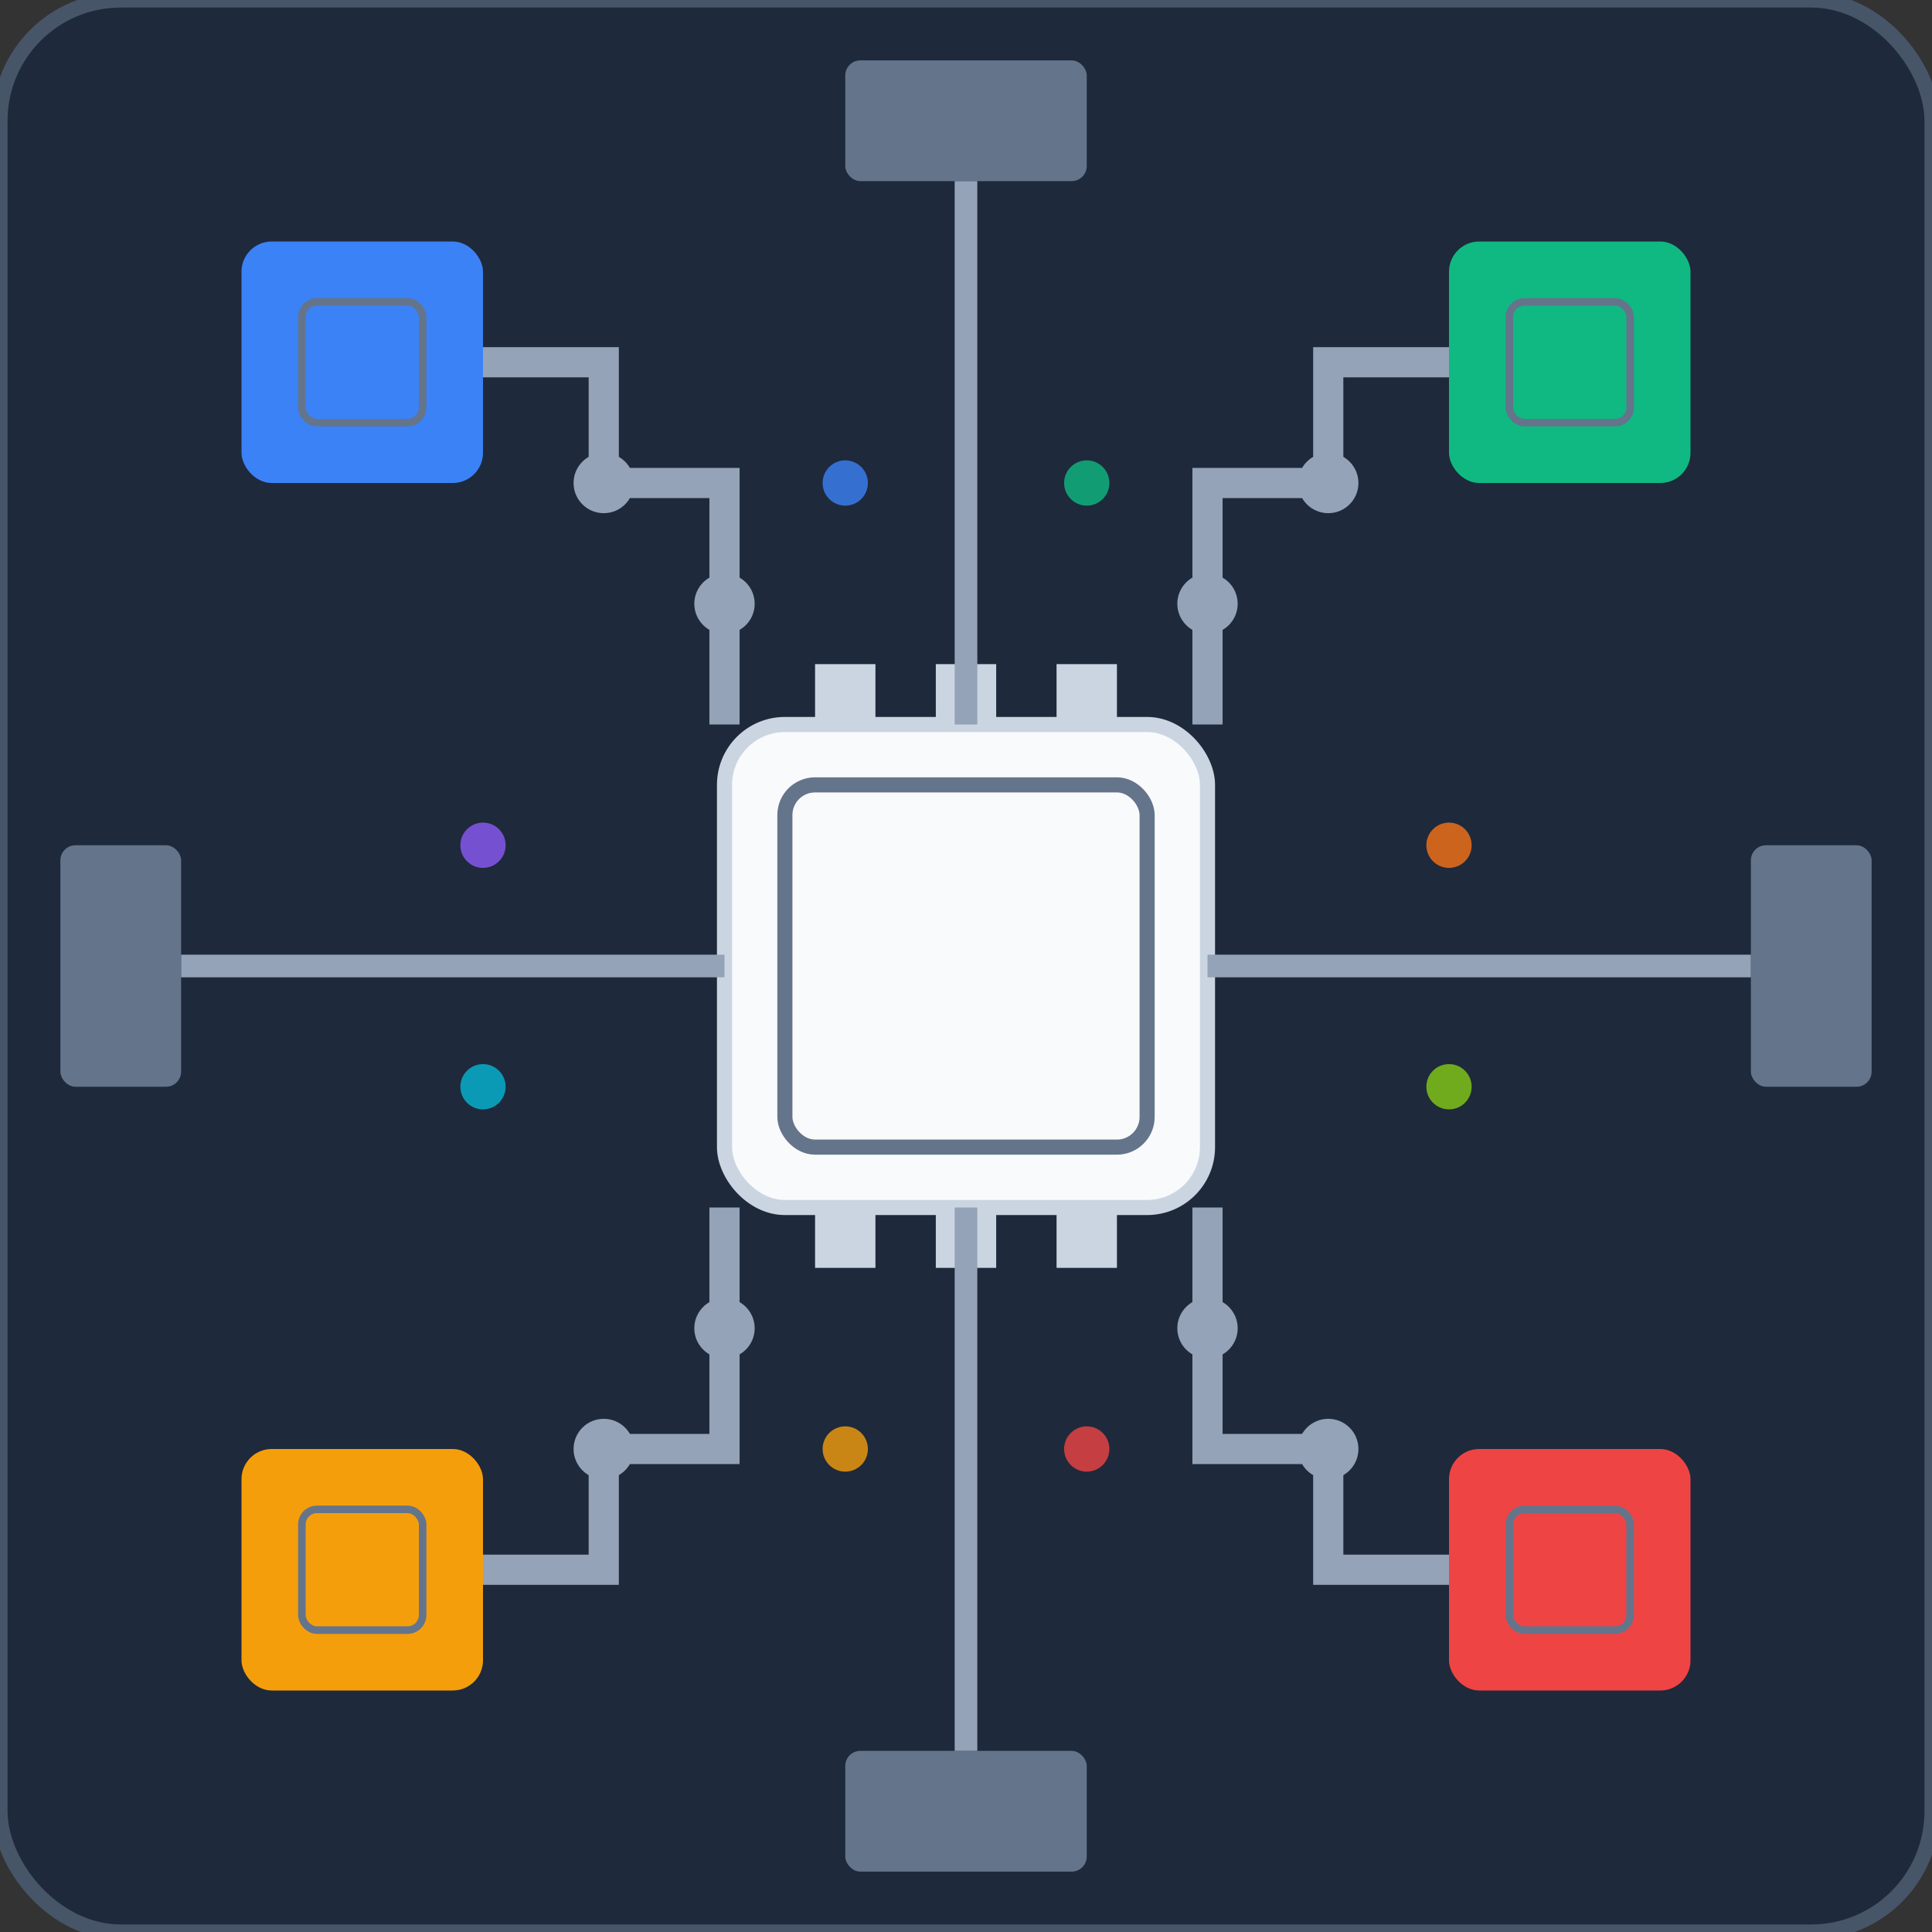 <svg xmlns="http://www.w3.org/2000/svg" width="256" height="256" viewBox="0 0 256 256" fill="none">
  <rect x="0" y="0" width="256" height="256" fill="#333333" stroke="none"/>
  <!-- Circuit board background -->
  <rect width="256" height="256" rx="16" fill="#1e293b" stroke="#475569" stroke-width="2"/>
  
  <!-- Main processor/hub -->
  <rect x="96" y="96" width="64" height="64" rx="8" fill="#f8fafc" stroke="#cbd5e1" stroke-width="2"/>
  <rect x="104" y="104" width="48" height="48" rx="4" fill="none" stroke="#64748b" stroke-width="2"/>
  
  <!-- Processor pins -->
  <rect x="108" y="88" width="8" height="8" fill="#cbd5e1"/>
  <rect x="124" y="88" width="8" height="8" fill="#cbd5e1"/>
  <rect x="140" y="88" width="8" height="8" fill="#cbd5e1"/>
  <rect x="108" y="160" width="8" height="8" fill="#cbd5e1"/>
  <rect x="124" y="160" width="8" height="8" fill="#cbd5e1"/>
  <rect x="140" y="160" width="8" height="8" fill="#cbd5e1"/>
  
  <!-- Corner connection nodes -->
  <rect x="32" y="32" width="32" height="32" rx="4" fill="#3b82f6"/>
  <rect x="192" y="32" width="32" height="32" rx="4" fill="#10b981"/>
  <rect x="32" y="192" width="32" height="32" rx="4" fill="#f59e0b"/>
  <rect x="192" y="192" width="32" height="32" rx="4" fill="#ef4444"/>
  
  <!-- Side connection nodes -->
  <rect x="8" y="112" width="16" height="32" rx="2" fill="#64748b"/>
  <rect x="232" y="112" width="16" height="32" rx="2" fill="#64748b"/>
  <rect x="112" y="8" width="32" height="16" rx="2" fill="#64748b"/>
  <rect x="112" y="232" width="32" height="16" rx="2" fill="#64748b"/>
  
  <!-- Circuit traces -->
  <path d="M64 48 L80 48 L80 64 L96 64 L96 80 L96 96" stroke="#94a3b8" stroke-width="4" fill="none"/>
  <circle cx="80" cy="64" r="4" fill="#94a3b8"/>
  <circle cx="96" cy="80" r="4" fill="#94a3b8"/>
  
  <path d="M192 48 L176 48 L176 64 L160 64 L160 80 L160 96" stroke="#94a3b8" stroke-width="4" fill="none"/>
  <circle cx="176" cy="64" r="4" fill="#94a3b8"/>
  <circle cx="160" cy="80" r="4" fill="#94a3b8"/>
  
  <path d="M64 208 L80 208 L80 192 L96 192 L96 176 L96 160" stroke="#94a3b8" stroke-width="4" fill="none"/>
  <circle cx="80" cy="192" r="4" fill="#94a3b8"/>
  <circle cx="96" cy="176" r="4" fill="#94a3b8"/>
  
  <path d="M192 208 L176 208 L176 192 L160 192 L160 176 L160 160" stroke="#94a3b8" stroke-width="4" fill="none"/>
  <circle cx="176" cy="192" r="4" fill="#94a3b8"/>
  <circle cx="160" cy="176" r="4" fill="#94a3b8"/>
  
  <!-- Side connections -->
  <path d="M24 128 L96 128" stroke="#94a3b8" stroke-width="3" fill="none"/>
  <path d="M232 128 L160 128" stroke="#94a3b8" stroke-width="3" fill="none"/>
  <path d="M128 24 L128 96" stroke="#94a3b8" stroke-width="3" fill="none"/>
  <path d="M128 232 L128 160" stroke="#94a3b8" stroke-width="3" fill="none"/>
  
  <!-- Additional circuit details -->
  <rect x="40" y="40" width="16" height="16" rx="2" fill="none" stroke="#64748b" stroke-width="1"/>
  <rect x="200" y="40" width="16" height="16" rx="2" fill="none" stroke="#64748b" stroke-width="1"/>
  <rect x="40" y="200" width="16" height="16" rx="2" fill="none" stroke="#64748b" stroke-width="1"/>
  <rect x="200" y="200" width="16" height="16" rx="2" fill="none" stroke="#64748b" stroke-width="1"/>
  
  <!-- Data flow indicators -->
  <circle cx="112" cy="64" r="3" fill="#3b82f6" opacity="0.8"/>
  <circle cx="144" cy="64" r="3" fill="#10b981" opacity="0.8"/>
  <circle cx="112" cy="192" r="3" fill="#f59e0b" opacity="0.8"/>
  <circle cx="144" cy="192" r="3" fill="#ef4444" opacity="0.8"/>
  <circle cx="64" cy="112" r="3" fill="#8b5cf6" opacity="0.8"/>
  <circle cx="64" cy="144" r="3" fill="#06b6d4" opacity="0.8"/>
  <circle cx="192" cy="112" r="3" fill="#f97316" opacity="0.8"/>
  <circle cx="192" cy="144" r="3" fill="#84cc16" opacity="0.8"/>
</svg>